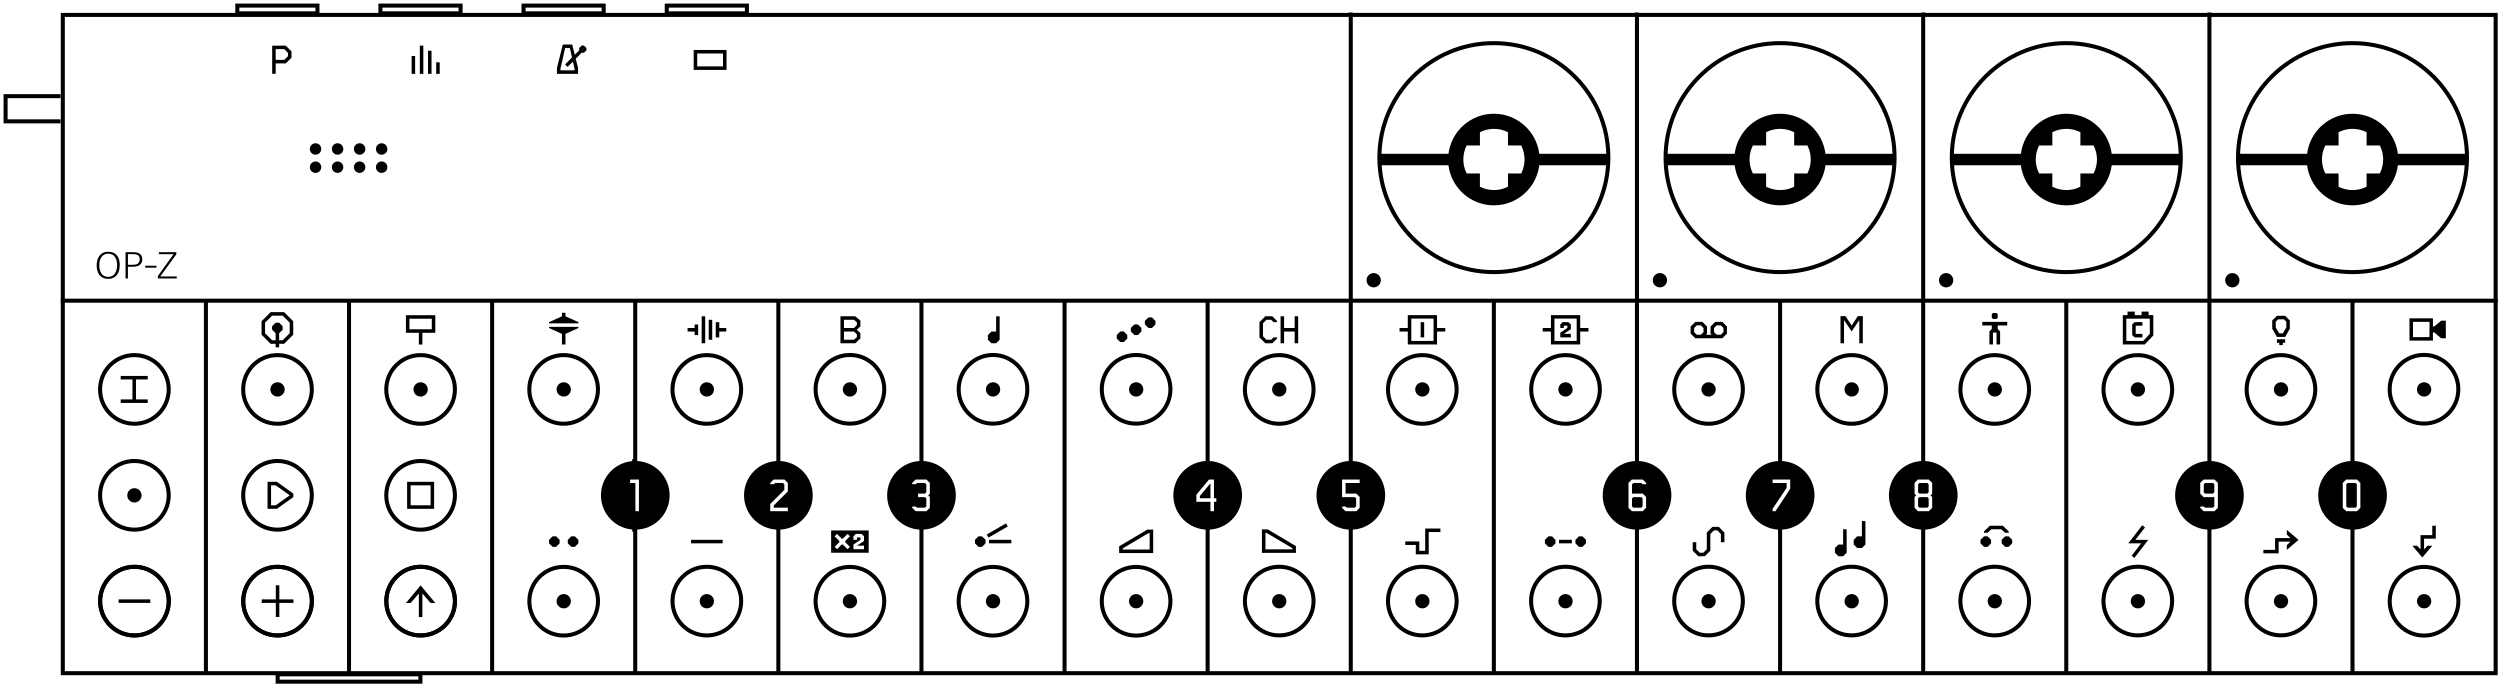 <?xml version="1.0" encoding="UTF-8"?>
<svg width="619px" height="170px" viewBox="0 0 619 170" version="1.1" xmlns="http://www.w3.org/2000/svg" xmlns:xlink="http://www.w3.org/1999/xlink">
    <!-- Generator: Sketch 51.3 (57544) - http://www.bohemiancoding.com/sketch -->
    <title>op-z 2</title>
    <desc>Created with Sketch.</desc>
    <defs></defs>
    <g id="Page-1" stroke="none" stroke-width="1" fill="none" fill-rule="evenodd">
        <g id="op-z" transform="translate(1, 1)" fill-rule="nonzero">
            <g id="Icons" transform="translate(22, 10)" fill="#000000">
                <g id="Group" transform="translate(0, 51)">
                    <path d="M45.555,57.3 L49.625,60.208 L49.625,61.08 L45.555,63.987 L43.243,63.987 L43.243,57.3 L45.555,57.3 Z M48.752,60.64 L45.262,58.17 L44.114,58.17 L44.114,63.112 L45.264,63.112 L48.752,60.64 Z" id="Combined-Shape"></path>
                    <polygon id="Path" points="6.887 36.894 9.795 36.894 9.795 31.954 6.887 31.954 6.887 31.081 13.574 31.081 13.574 31.953 10.667 31.953 10.667 36.893 13.574 36.893 13.574 37.766 6.887 37.766"></polygon>
                    <path d="M12.052,60.644 C12.052,61.624 11.259,62.416 10.282,62.416 C9.302,62.416 8.509,61.624 8.509,60.646 C8.509,59.668 9.301,58.873 10.279,58.873 C11.259,58.873 12.051,59.665 12.051,60.643 L12.052,60.644 Z" id="Path"></path>
                    <polygon id="Path" points="14.218 87.28 6.368 87.28 6.368 86.408 14.218 86.408"></polygon>
                    <polygon id="Path" points="49.65 87.28 46.162 87.28 46.162 90.77 45.29 90.77 45.29 87.28 41.8 87.28 41.8 86.408 45.29 86.408 45.29 82.918 46.162 82.918 46.162 86.408 49.652 86.408 49.652 87.28"></polygon>
                    <polygon id="Path" points="83.617 87.3 81.582 84.948 81.582 90.788 80.71 90.788 80.71 84.948 78.676 87.3 77.513 87.3 81.147 82.94 84.781 87.3 83.619 87.3"></polygon>
                    <path d="M84.487,57.3 L84.487,63.987 L77.801,63.987 L77.801,57.3 L84.488,57.3 L84.487,57.3 Z M78.675,58.17 L78.675,63.112 L83.617,63.112 L83.617,58.17 L78.675,58.17 Z" id="Combined-Shape"></path>
                    <path d="M8.087,0.439 L9.914,0.439 C10.624,0.439 11.148,0.547 11.499,0.772 C12.019,1.104 12.227,1.592 12.227,2.248 C12.227,3.04 11.777,3.643 11.03,3.895 C10.643,4.021 10.184,4.048 9.725,4.048 L8.672,4.048 L8.672,6.948 L8.087,6.948 L8.087,0.438 L8.087,0.439 Z M10.832,3.425 C11.337,3.245 11.598,2.705 11.598,2.192 C11.598,1.112 10.842,0.922 9.941,0.922 L8.673,0.922 L8.673,3.56 L9.646,3.56 C9.996,3.56 10.5,3.542 10.833,3.425 L10.832,3.425 Z M3.786,7.048 C1.769,7.048 0.932,5.518 0.932,3.681 C0.932,1.889 1.822,0.323 3.786,0.323 C5.829,0.323 6.648,1.743 6.648,3.626 C6.648,5.463 5.828,7.046 3.786,7.046 L3.786,7.048 Z M3.786,0.814 C2.166,0.814 1.58,2.274 1.58,3.677 C1.58,5.091 2.156,6.557 3.785,6.557 C5.425,6.557 6,5.099 6,3.677 C6,2.21 5.47,0.814 3.786,0.814 Z M15.728,4.28 L12.951,4.28 L12.951,3.802 L15.731,3.802 L15.731,4.28 L15.728,4.28 Z M20.76,6.95 L16.087,6.95 L16.087,6.346 L19.977,0.936 L16.347,0.936 L16.347,0.44 L20.66,0.44 L20.66,0.962 L16.68,6.454 L20.76,6.454 L20.76,6.949 L20.76,6.95 Z" id="Combined-Shape"></path>
                </g>
                <g id="Group" transform="translate(112, 118)">
                    <g id="Group-20" transform="translate(0, 3)">
                        <path d="M1.816,3.4 L0.946,2.53 L0.946,1.66 L1.816,0.788 L2.686,0.788 L3.558,1.658 L3.558,2.53 L2.688,3.402 L1.816,3.402 L1.816,3.4 Z M8.204,2.53 L7.332,3.4 L6.462,3.4 L5.59,2.53 L5.59,1.66 L6.462,0.788 L7.332,0.788 L8.205,1.658 L8.205,2.53 L8.204,2.53 Z" id="Combined-Shape"></path>
                        <path d="M4.579,18.633 C3.599,18.633 2.807,17.841 2.807,16.863 C2.807,15.885 3.601,15.09 4.579,15.09 C5.557,15.09 6.349,15.883 6.349,16.862 C6.349,17.842 5.559,18.632 4.579,18.632 L4.579,18.633 Z" id="Path"></path>
                    </g>
                    <g id="Group-21" transform="translate(36, 4)">
                        <path d="M4.011,17.633 C3.033,17.633 2.241,16.841 2.241,15.863 C2.241,14.885 3.033,14.09 4.011,14.09 C4.991,14.09 5.783,14.883 5.783,15.862 C5.783,16.842 4.989,17.632 4.011,17.632 L4.011,17.633 Z" id="Path"></path>
                        <polygon id="Path" points="7.931 1.53 0.087 1.53 0.087 0.66 7.929 0.66 7.929 1.53"></polygon>
                    </g>
                    <g id="Group-22" transform="translate(70, 2)">
                        <path d="M5.443,19.633 C4.465,19.633 3.673,18.841 3.673,17.863 C3.673,16.885 4.465,16.09 5.443,16.09 C6.423,16.09 7.215,16.883 7.215,17.862 C7.215,18.842 6.422,19.632 5.443,19.632 L5.443,19.633 Z" id="Path"></path>
                        <path d="M10.083,5.853 L0.787,5.853 L0.787,0.335 L10.082,0.335 L10.082,5.855 L10.083,5.853 Z M7.18,2.078 L8.052,2.078 L8.052,2.658 L6.312,3.821 L6.312,4.984 L8.922,4.984 L8.922,4.114 L7.18,4.114 L7.18,4.112 L8.923,2.952 L8.923,1.79 L8.345,1.21 L6.89,1.21 L6.31,1.79 L6.31,2.66 L7.18,2.66 L7.18,2.078 Z M1.662,4.402 L2.242,4.982 L3.404,3.822 L3.694,3.822 L4.857,4.982 L5.437,4.402 L4.277,3.24 L4.277,2.95 L5.437,1.788 L4.857,1.208 L3.695,2.368 L3.405,2.368 L2.243,1.208 L1.663,1.788 L2.823,2.95 L2.823,3.24 L1.662,4.402 Z" id="Combined-Shape"></path>
                    </g>
                    <g id="Group-23" transform="translate(106, 0)">
                        <path d="M8.528,1.347 L3.748,4.107 L3.313,3.352 L8.093,0.592 L8.528,1.347 Z M3.019,5.53 L2.147,6.402 L1.277,6.402 L0.404,5.53 L0.404,4.66 L1.276,3.788 L2.146,3.788 L3.016,4.658 L3.016,5.53 L3.019,5.53 Z M9.406,5.53 L3.889,5.53 L3.889,4.66 L9.409,4.66 L9.409,5.53 L9.406,5.53 Z" id="Combined-Shape"></path>
                        <path d="M4.876,21.633 C3.896,21.633 3.103,20.841 3.103,19.863 C3.103,18.885 3.896,18.09 4.875,18.09 C5.852,18.09 6.645,18.883 6.645,19.862 C6.645,20.842 5.852,21.632 4.875,21.632 L4.876,21.633 Z" id="Path"></path>
                    </g>
                    <g id="Group-24" transform="translate(142, 2)">
                        <path d="M4.308,19.633 C3.328,19.633 2.536,18.841 2.536,17.863 C2.536,16.885 3.329,16.09 4.308,16.09 C5.286,16.09 6.078,16.883 6.078,17.862 C6.078,18.842 5.286,19.632 4.308,19.632 L4.308,19.633 Z" id="Path"></path>
                        <path d="M8.524,5.943 L0.101,5.943 L0.101,4.265 L7.071,0.135 L8.524,0.135 L8.524,5.945 L8.524,5.943 Z M0.976,5.072 L7.656,5.072 L7.656,1.006 L7.366,1.006 L0.976,4.782 L0.976,5.072 Z" id="Combined-Shape"></path>
                    </g>
                    <g id="Group-25" transform="translate(177, 2)">
                        <path d="M4.743,19.633 C3.763,19.633 2.97,18.841 2.97,17.863 C2.97,16.885 3.764,16.09 4.742,16.09 C5.72,16.09 6.514,16.883 6.514,17.862 C6.514,18.842 5.72,19.632 4.742,19.632 L4.743,19.633 Z" id="Path"></path>
                        <path d="M8.878,5.893 L0.456,5.893 L0.456,0.083 L1.908,0.083 L8.878,4.229 L8.878,5.892 L8.878,5.893 Z M1.33,0.956 L1.33,5.022 L8.01,5.022 L8.01,4.732 L1.62,0.956 L1.33,0.956 Z" id="Combined-Shape"></path>
                    </g>
                    <g id="Group-26" transform="translate(212, 1)">
                        <path d="M5.179,20.633 C4.199,20.633 3.406,19.841 3.406,18.863 C3.406,17.885 4.199,17.09 5.178,17.09 C6.155,17.09 6.948,17.883 6.948,18.862 C6.948,19.842 6.155,20.632 5.178,20.632 L5.179,20.633 Z" id="Path"></path>
                        <polygon id="Path" points="9.651 1.735 6.746 1.735 6.746 7.255 3.551 7.255 3.551 4.93 0.937 4.93 0.937 4.06 4.422 4.06 4.422 6.383 5.875 6.383 5.875 0.863 9.651 0.863 9.651 1.735"></polygon>
                    </g>
                    <g id="Group-27" transform="translate(247, 3)">
                        <path d="M3.136,2.531 L2.264,3.403 L1.394,3.403 L0.522,2.531 L0.522,1.661 L1.392,0.789 L2.264,0.789 L3.136,1.659 L3.136,2.531 Z M4.008,2.531 L4.008,1.661 L7.196,1.661 L7.196,2.531 L4.008,2.531 Z M10.69,2.531 L9.818,3.403 L8.948,3.403 L8.076,2.531 L8.076,1.661 L8.946,0.789 L9.818,0.789 L10.69,1.659 L10.69,2.531 Z" id="Combined-Shape"></path>
                        <path d="M5.611,18.634 C4.633,18.634 3.841,17.842 3.841,16.864 C3.841,15.886 4.633,15.091 5.611,15.091 C6.591,15.091 7.384,15.884 7.384,16.863 C7.384,17.843 6.59,18.633 5.612,18.633 L5.611,18.634 Z" id="Path"></path>
                    </g>
                    <g id="Group-28" transform="translate(284, 1)">
                        <path d="M4.047,20.634 C3.067,20.634 2.275,19.842 2.275,18.864 C2.275,17.886 3.068,17.091 4.047,17.091 C5.025,17.091 5.817,17.884 5.817,18.863 C5.817,19.843 5.025,20.633 4.047,20.633 L4.047,20.634 Z" id="Path"></path>
                        <polygon id="Path" points="7.967 4.248 7.094 4.248 7.094 2.215 6.224 1.329 5.351 1.329 4.479 2.215 4.479 6.352 3.097 7.735 1.504 7.735 0.122 6.353 0.122 4.25 0.995 4.25 0.995 5.993 1.865 6.863 2.737 6.863 3.609 5.993 3.609 1.856 4.991 0.46 6.583 0.46 7.965 1.856 7.965 4.25"></polygon>
                    </g>
                    <g id="Group-29" transform="translate(319, 0)">
                        <path d="M1.197,8.726 L0.327,7.856 L0.327,6.694 L1.197,5.822 L2.357,5.822 L2.357,2.046 L3.231,2.046 L3.231,7.856 L2.358,8.726 L1.198,8.726 L1.197,8.726 Z M7.878,5.822 L7.005,6.692 L5.845,6.692 L4.973,5.822 L4.973,4.662 L5.843,3.788 L7.005,3.788 L7.005,0.013 L7.878,0.013 L7.878,5.823 L7.878,5.822 Z" id="Combined-Shape"></path>
                        <path d="M4.481,21.636 C3.501,21.636 2.709,20.843 2.709,19.864 C2.709,18.885 3.501,18.092 4.479,18.092 C5.459,18.092 6.252,18.885 6.252,19.864 C6.252,20.844 5.458,21.634 4.479,21.634 L4.481,21.636 Z" id="Path"></path>
                    </g>
                    <g id="Group-30" transform="translate(355, 1)">
                        <path d="M1.245,5.404 L0.665,4.824 L0.375,4.532 L0.375,3.662 L1.245,2.79 L2.117,2.79 L2.987,3.66 L2.987,4.532 L2.117,5.404 L1.245,5.404 Z M2.697,0.175 L5.893,0.175 L7.345,1.557 L7.345,1.917 L6.473,1.917 L5.531,1.047 L3.058,1.047 L2.116,1.917 L1.246,1.917 L1.246,1.557 L2.696,0.175 L2.697,0.175 Z M8.215,4.533 L7.345,5.405 L6.473,5.405 L5.893,4.825 L5.603,4.533 L5.603,3.663 L6.473,2.791 L7.345,2.791 L8.215,3.661 L8.215,4.533 Z" id="Combined-Shape"></path>
                        <path d="M3.912,20.636 C2.934,20.636 2.142,19.844 2.142,18.866 C2.142,17.888 2.934,17.093 3.912,17.093 C4.892,17.093 5.684,17.886 5.684,18.865 C5.684,19.845 4.891,20.635 3.914,20.635 L3.912,20.636 Z" id="Path"></path>
                    </g>
                    <g id="Group-31" transform="translate(391, 1)">
                        <path d="M3.345,20.636 C2.367,20.636 1.575,19.844 1.575,18.866 C1.575,17.888 2.367,17.093 3.345,17.093 C4.325,17.093 5.117,17.886 5.117,18.865 C5.117,19.845 4.324,20.635 3.347,20.635 L3.345,20.636 Z" id="Path"></path>
                        <polygon id="Path" points="2.469 8.143 1.787 7.607 4.167 4.527 0.972 4.527 4.414 0.053 5.101 0.583 2.714 3.666 5.909 3.666"></polygon>
                    </g>
                    <g id="Group-32" transform="translate(425, 2)">
                        <path d="M4.779,19.636 C3.799,19.636 3.007,18.844 3.007,17.866 C3.007,16.888 3.8,16.093 4.779,16.093 C5.757,16.093 6.549,16.886 6.549,17.865 C6.549,18.845 5.757,19.635 4.779,19.635 L4.779,19.636 Z" id="Path"></path>
                        <polygon id="Path" points="6.215 5.142 6.215 3.978 7.113 3.106 4.188 3.106 4.188 6.013 0.416 6.013 0.416 5.143 3.316 5.143 3.316 2.233 7.116 2.233 6.216 1.363 6.216 0.199 9.123 2.671 6.216 5.141"></polygon>
                    </g>
                    <g id="Group-33" transform="translate(462, 1)">
                        <path d="M3.212,20.635 C2.232,20.635 1.44,19.843 1.44,18.865 C1.44,17.887 2.233,17.092 3.212,17.092 C4.19,17.092 4.982,17.885 4.982,18.864 C4.982,19.844 4.19,20.634 3.212,20.634 L3.212,20.635 Z" id="Path"></path>
                        <polygon id="Path" points="6.106 3.375 3.199 3.375 3.199 6.017 4.071 5.117 5.233 5.117 2.763 8.027 0.29 5.117 1.452 5.117 2.325 6.017 2.325 2.5 5.232 2.5 5.232 0.167 6.104 0.167 6.104 3.372"></polygon>
                    </g>
                </g>
                <g id="Group" transform="translate(41, 66)">
                    <g id="Group-9" transform="translate(180, 1)">
                        <polygon id="Path" points="0.608 4.963 1.48 4.091 2.64 4.091 2.64 0.316 3.512 0.316 3.512 6.126 2.642 6.996 1.479 6.996 0.606 6.126 0.606 4.964"></polygon>
                        <path d="M1.88,16.65 C2.858,16.65 3.65,17.442 3.65,18.42 C3.65,19.398 2.858,20.192 1.88,20.192 C0.9,20.192 0.108,19.4 0.108,18.422 C0.108,17.444 0.901,16.65 1.878,16.65 L1.88,16.65 Z" id="Path"></path>
                    </g>
                    <g id="Group-8" transform="translate(144, 1)">
                        <path d="M0.098,0.313 L3.758,0.313 L5.036,1.378 L5.036,2.8 L4.119,3.64 L5.035,4.48 L5.035,5.782 L3.785,6.994 L0.097,6.994 L0.097,0.314 L0.098,0.313 Z M4.165,4.788 L3.437,4.088 L0.97,4.088 L0.97,6.123 L3.437,6.123 L4.165,5.473 L4.165,4.788 Z M4.165,2.49 L4.165,1.806 L3.437,1.186 L0.97,1.186 L0.97,3.218 L3.437,3.218 L4.165,2.49 Z" id="Combined-Shape"></path>
                        <path d="M4.218,18.421 C4.218,19.401 3.425,20.193 2.446,20.193 C1.468,20.193 0.676,19.401 0.676,18.423 C0.676,17.445 1.468,16.651 2.446,16.651 C3.426,16.651 4.218,17.443 4.218,18.421 Z" id="Path"></path>
                    </g>
                    <g id="Group-4">
                        <path d="M2.943,19.423 C2.943,18.445 3.736,17.653 4.715,17.653 C5.693,17.653 6.485,18.445 6.485,19.423 C6.485,20.401 5.693,21.195 4.715,21.195 C3.735,21.195 2.943,20.403 2.943,19.425 L2.943,19.423 Z" id="Path"></path>
                        <path d="M0.76,2.538 L3.012,0.285 L6.347,0.285 L8.6,2.539 L8.6,5.874 L6.347,8.126 L5.115,8.126 L5.115,8.996 L4.245,8.996 L4.245,8.126 L3.012,8.126 L0.759,5.873 L0.759,2.537 L0.76,2.538 Z M4.244,7.25 L4.244,5.51 L3.374,4.637 L3.374,3.767 L3.664,3.477 L4.244,2.895 L5.114,2.895 L5.986,3.765 L5.986,4.637 L5.116,5.509 L5.116,7.249 L5.986,7.249 L7.728,5.509 L7.728,2.894 L5.986,1.152 L3.373,1.152 L1.63,2.894 L1.63,5.508 L3.373,7.248 L4.244,7.25 Z" id="Combined-Shape"></path>
                    </g>
                    <g id="Group-5" transform="translate(36, 1)">
                        <path d="M2.374,18.423 C2.374,17.445 3.167,16.653 4.144,16.653 C5.124,16.653 5.917,17.445 5.917,18.423 C5.917,19.401 5.124,20.195 4.145,20.195 C3.167,20.195 2.375,19.403 2.375,18.425 L2.374,18.423 Z" id="Path"></path>
                        <path d="M7.784,4.403 L4.58,4.403 L4.58,7.307 L3.71,7.307 L3.71,4.4 L0.508,4.4 L0.508,0.043 L7.784,0.043 L7.784,4.4 L7.784,4.403 Z M1.38,0.914 L1.379,3.528 L6.912,3.528 L6.912,0.914 L1.38,0.914 Z" id="Combined-Shape"></path>
                    </g>
                    <g id="Group-6" transform="translate(71, 0)">
                        <path d="M2.809,19.42 C2.809,18.442 3.601,17.65 4.579,17.65 C5.557,17.65 6.349,18.442 6.349,19.42 C6.349,20.398 5.557,21.192 4.579,21.192 C3.599,21.192 2.807,20.4 2.807,19.422 L2.809,19.42 Z" id="Path"></path>
                        <polygon id="Path" points="8.204 4.218 5.01 5.67 5.01 8.284 4.14 8.284 4.14 5.67 0.945 4.218 0.945 3.928 8.205 3.928 8.205 4.218"></polygon>
                        <polygon id="Path" points="8.204 3.058 0.944 3.058 0.944 2.766 4.139 1.314 4.139 0.444 5.009 0.444 5.009 1.314 8.205 2.766 8.205 3.056"></polygon>
                    </g>
                    <g id="Group-7" transform="translate(106, 1)">
                        <path d="M5.013,16.651 C5.993,16.651 6.785,17.443 6.785,18.421 C6.785,19.399 5.992,20.193 5.013,20.193 C4.035,20.193 3.243,19.401 3.243,18.423 C3.243,17.445 4.035,16.651 5.013,16.651 Z" id="Path"></path>
                        <path d="M3.733,6.995 L3.733,0.315 L4.605,0.315 L4.605,6.995 L3.733,6.995 Z M5.476,6.125 L5.476,1.185 L6.346,1.185 L6.346,6.125 L5.476,6.125 Z M0.246,3.218 L1.988,3.218 L1.988,2.348 L2.86,2.348 L2.86,4.961 L1.988,4.961 L1.988,4.091 L0.246,4.091 L0.246,3.219 L0.246,3.218 Z M9.831,4.09 L8.088,4.09 L8.088,5.542 L7.218,5.542 L7.218,1.766 L8.088,1.766 L8.088,3.218 L9.831,3.218 L9.831,4.088 L9.831,4.09 Z" id="Combined-Shape"></path>
                    </g>
                    <g id="Group-10" transform="translate(212, 1)">
                        <path d="M3.991,3.205 L4.864,2.335 L5.734,2.335 L6.606,3.205 L6.606,4.077 L5.736,4.947 L4.864,4.947 L3.992,4.077 L3.992,3.205 L3.991,3.205 Z M0.502,4.948 L1.374,4.078 L2.244,4.078 L3.116,4.948 L3.116,5.82 L2.246,6.69 L1.374,6.69 L0.502,5.82 L0.502,4.948 Z M10.087,2.333 L9.217,3.205 L8.345,3.205 L7.475,2.335 L7.475,1.463 L8.345,0.593 L9.215,0.593 L10.088,1.463 L10.088,2.333 L10.087,2.333 Z" id="Combined-Shape"></path>
                        <path d="M5.313,16.65 C6.291,16.65 7.083,17.442 7.083,18.42 C7.083,19.398 6.291,20.192 5.313,20.192 C4.333,20.192 3.541,19.4 3.541,18.422 C3.541,17.444 4.334,16.65 5.313,16.65 Z" id="Path"></path>
                    </g>
                    <g id="Group-11" transform="translate(247, 1)">
                        <path d="M0.84,1.765 L2.292,0.315 L4.035,0.315 L5.197,1.475 L5.197,1.765 L4.325,1.765 L3.745,1.185 L2.583,1.185 L1.711,2.055 L1.711,5.252 L2.581,6.122 L3.744,6.122 L4.324,5.542 L5.197,5.542 L5.197,5.832 L4.035,6.994 L2.292,6.994 L0.84,5.542 L0.84,1.766 L0.84,1.765 Z M10.426,6.993 L9.556,6.993 L9.556,4.089 L6.941,4.089 L6.941,6.993 L6.069,6.993 L6.069,0.313 L6.942,0.313 L6.942,3.217 L9.556,3.217 L9.556,0.312 L10.426,0.312 L10.426,6.992 L10.426,6.993 Z" id="Combined-Shape"></path>
                        <path d="M5.743,16.65 C6.72,16.65 7.513,17.442 7.513,18.42 C7.513,19.398 6.72,20.192 5.743,20.192 C4.763,20.192 3.97,19.4 3.97,18.422 C3.97,17.444 4.764,16.65 5.743,16.65 Z" id="Path"></path>
                    </g>
                    <g id="Group-12" transform="translate(282, 1)">
                        <path d="M4.406,18.421 C4.406,17.443 5.199,16.651 6.178,16.651 C7.155,16.651 7.948,17.443 7.948,18.421 C7.948,19.399 7.155,20.193 6.178,20.193 C5.198,20.193 4.405,19.401 4.405,18.423 L4.406,18.421 Z" id="Path"></path>
                        <path d="M11.856,4.091 L9.816,4.091 L9.816,7.286 L2.568,7.286 L2.568,4.09 L0.526,4.09 L0.526,3.218 L2.566,3.218 L2.566,0.023 L9.814,0.023 L9.814,3.218 L11.854,3.218 L11.854,4.088 L11.856,4.091 Z M3.44,6.413 L8.944,6.413 L8.944,0.893 L3.44,0.893 L3.44,6.413 Z M5.757,2.637 L5.757,1.767 L6.629,1.767 L6.627,5.542 L5.757,5.542 L5.757,2.637 Z" id="Combined-Shape"></path>
                    </g>
                    <g id="Group-13" transform="translate(317, 1)">
                        <path d="M6.612,20.193 C5.635,20.193 4.842,19.401 4.842,18.423 C4.842,17.445 5.635,16.651 6.612,16.651 C7.592,16.651 8.385,17.443 8.385,18.421 C8.385,19.399 7.591,20.193 6.613,20.193 L6.612,20.193 Z" id="Path"></path>
                        <path d="M12.3,4.091 L10.26,4.091 L10.26,7.286 L3.012,7.286 L3.012,4.09 L0.972,4.09 L0.972,3.218 L3.012,3.218 L3.012,0.023 L10.259,0.023 L10.259,3.218 L12.299,3.218 L12.299,4.088 L12.3,4.091 Z M3.882,6.413 L9.386,6.413 L9.386,0.893 L3.882,0.893 L3.882,6.413 Z M5.327,2.347 L5.907,1.767 L7.363,1.767 L7.941,2.347 L7.941,3.509 L6.199,4.669 L7.942,4.669 L7.942,5.541 L5.332,5.541 L5.332,4.379 L7.072,3.217 L7.072,2.637 L6.197,2.637 L6.197,3.217 L5.327,3.217 L5.327,2.347 Z" id="Combined-Shape"></path>
                    </g>
                    <g id="Group-14" transform="translate(354, 2)">
                        <path d="M3.275,17.422 C3.275,16.444 4.068,15.652 5.047,15.652 C6.025,15.652 6.817,16.444 6.817,17.422 C6.817,18.4 6.025,19.194 5.047,19.194 C4.067,19.194 3.275,18.402 3.275,17.424 L3.275,17.422 Z" id="Path"></path>
                        <path d="M9.595,3.596 L8.435,4.758 L1.755,4.758 L0.593,3.598 L0.593,1.854 L1.755,0.692 L3.498,0.692 L4.66,1.854 L4.66,3.596 L4.37,3.886 L5.822,3.886 L5.53,3.596 L5.53,1.854 L6.692,0.692 L8.435,0.692 L9.597,1.854 L9.597,3.597 L9.595,3.596 Z M7.05,1.56 L6.4,2.213 L6.4,3.233 L7.05,3.885 L8.072,3.885 L8.722,3.235 L8.722,2.213 L8.072,1.561 L7.05,1.56 Z M2.113,1.56 L1.463,2.213 L1.463,3.233 L2.113,3.885 L3.133,3.885 L3.785,3.235 L3.785,2.213 L3.135,1.561 L2.113,1.56 Z" id="Combined-Shape"></path>
                    </g>
                    <g id="Group-15" transform="translate(391, 1)">
                        <polygon id="Path" points="3.469 4.052 1.579 1.249 1.579 6.996 0.707 6.996 0.707 0.28 1.943 0.28 3.469 2.6 4.995 0.28 6.231 0.28 6.231 6.996 5.359 6.996 5.359 1.249"></polygon>
                        <path d="M5.253,18.422 C5.253,19.402 4.459,20.194 3.481,20.194 C2.501,20.194 1.709,19.402 1.709,18.424 C1.709,17.446 2.501,16.652 3.479,16.652 C4.459,16.652 5.253,17.444 5.253,18.422 Z" id="Path"></path>
                    </g>
                    <g id="Group-16" transform="translate(426, 0)">
                        <path d="M6.987,2.702 L6.987,3.584 L4.635,3.584 L4.635,4.466 L5.223,5.054 L5.223,8.287 L4.341,8.287 L4.341,5.347 L3.459,5.347 L3.459,8.287 L2.579,8.287 L2.579,5.054 L3.165,4.466 L3.165,3.584 L0.815,3.584 L0.815,2.702 L6.987,2.702 Z M3.165,1.668 L3.165,0.786 L3.459,0.492 L4.341,0.492 L4.635,0.786 L4.635,1.668 L4.341,1.962 L3.459,1.962 L3.165,1.668 Z" id="Combined-Shape"></path>
                        <path d="M2.142,19.423 C2.142,18.445 2.934,17.653 3.912,17.653 C4.892,17.653 5.684,18.445 5.684,19.423 C5.684,20.401 4.891,21.195 3.914,21.195 C2.934,21.195 2.141,20.403 2.141,19.425 L2.142,19.423 Z" id="Path"></path>
                    </g>
                    <g id="Group-17" transform="translate(461, 0)">
                        <path d="M2.574,19.423 C2.574,18.445 3.367,17.653 4.346,17.653 C5.324,17.653 6.116,18.445 6.116,19.423 C6.116,20.401 5.324,21.195 4.346,21.195 C3.366,21.195 2.574,20.403 2.574,19.425 L2.574,19.423 Z" id="Path"></path>
                        <path d="M6.044,8.288 L0.61,8.288 L0.61,1.026 L1.772,1.026 L1.772,0.156 L3.559,0.156 L3.559,1.026 L5.257,1.026 L5.257,0.156 L7,0.156 L7,1.026 L8.162,1.026 L8.162,6.052 L6.042,8.287 L6.044,8.288 Z M1.48,7.413 L5.662,7.413 L7.289,5.67 L7.289,1.894 L1.479,1.894 L1.479,7.414 L1.48,7.413 Z M2.932,3.347 L3.512,2.767 L5.46,2.767 L5.46,3.637 L3.803,3.637 L3.803,5.67 L5.46,5.67 L5.46,6.542 L3.513,6.542 L2.933,5.962 L2.933,3.347 L2.932,3.347 Z" id="Combined-Shape"></path>
                    </g>
                    <g id="Group-18" transform="translate(498, 1)">
                        <path d="M2.779,16.652 C3.757,16.652 4.549,17.444 4.549,18.422 C4.549,19.4 3.757,20.194 2.779,20.194 C1.799,20.194 1.007,19.402 1.007,18.424 C1.007,17.446 1.8,16.652 2.779,16.652 Z" id="Path"></path>
                        <path d="M1.767,6.88 L1.767,6.008 L3.8,6.008 L3.8,6.88 L3.22,6.88 L3.22,7.46 L2.348,7.46 L2.348,6.88 L1.768,6.88 L1.767,6.88 Z M3.799,5.427 L1.767,5.427 L0.605,3.394 L0.605,1.361 L1.767,0.198 L3.8,0.198 L4.962,1.36 L4.962,3.392 L3.8,5.425 L3.799,5.427 Z M2.056,1.068 L1.476,1.648 L1.476,3.102 L2.346,4.554 L3.216,4.554 L4.089,3.102 L4.089,1.649 L3.507,1.067 L2.056,1.068 Z" id="Combined-Shape"></path>
                    </g>
                    <g id="Group-19" transform="translate(532, 1)">
                        <path d="M2.44,18.423 C2.44,17.445 3.233,16.653 4.212,16.653 C5.19,16.653 5.982,17.445 5.982,18.423 C5.982,19.401 5.19,20.195 4.212,20.195 C3.232,20.195 2.44,19.403 2.44,18.425 L2.44,18.423 Z" id="Path"></path>
                        <path d="M9.588,5.759 L8.426,5.759 L6.726,4.309 L6.393,4.309 L6.393,6.339 L0.585,6.339 L0.585,0.821 L6.395,0.821 L6.395,2.855 L6.685,2.855 L8.427,1.402 L9.589,1.402 L9.589,5.758 L9.588,5.759 Z M1.453,5.466 L5.52,5.466 L5.563,1.69 L1.453,1.69 L1.453,5.466 Z" id="Combined-Shape"></path>
                    </g>
                </g>
                <g id="Group" transform="translate(44, 0)">
                    <path d="M104.756,1.371 L112.889,1.371 L112.889,6.311 L104.755,6.311 L104.755,1.371 L104.756,1.371 Z M105.628,2.243 L105.628,5.438 L112.018,5.438 L112.018,2.243 L105.628,2.243 Z" id="Combined-Shape"></path>
                    <polygon id="Path" points="38.972 1.565 39.844 1.565 39.844 7.288 38.974 7.288 38.974 1.566"></polygon>
                    <polygon id="Path" points="36.946 0.289 37.818 0.289 37.818 7.289 36.946 7.289"></polygon>
                    <polygon id="Path" points="34.916 2.859 35.789 2.859 35.789 7.289 34.916 7.289"></polygon>
                    <path d="M0.39,0.303 L3.757,0.303 L5.175,1.72 L5.175,3.28 L3.757,4.698 L1.261,4.698 L1.261,7.278 L0.391,7.278 L0.391,0.3 L0.39,0.303 Z M4.303,2.915 L4.303,2.078 L3.396,1.171 L1.261,1.171 L1.261,3.824 L3.397,3.824 L4.303,2.915 Z" id="Combined-Shape"></path>
                    <polygon id="Path" points="41.872 7.29 41 7.29 41 4.433 41.872 4.433 41.872 7.29"></polygon>
                    <path d="M77.578,2.08 L77.011,2.08 L75.551,3.54 L76.124,5.835 L76.124,7.287 L70.9,7.287 L70.9,5.835 L72.35,0.025 L74.675,0.025 L75.307,2.555 L76.399,1.465 L76.396,0.895 L77.012,0.28 L77.578,0.28 L78.193,0.897 L78.193,1.464 L77.577,2.079 L77.578,2.08 Z M73.522,5.572 L72.907,4.956 L74.629,3.234 L74.093,0.897 L72.93,0.897 L71.77,5.981 L71.77,6.417 L75.255,6.417 L75.255,5.982 L74.857,4.239 L73.522,5.572 Z" id="Combined-Shape"></path>
                </g>
            </g>
            <g id="Keys" transform="translate(23, 86)">
                <circle id="Oval" stroke="#000000" stroke-linecap="square" cx="80.148" cy="61.838" r="8.5"></circle>
                <circle id="Oval" stroke="#000000" stroke-linecap="square" cx="576.193" cy="61.867" r="8.5"></circle>
                <circle id="Oval" stroke="#000000" stroke-linecap="square" cx="540.755" cy="61.816" r="8.5"></circle>
                <circle id="Oval" stroke="#000000" stroke-linecap="square" cx="505.317" cy="61.819" r="8.5"></circle>
                <circle id="Oval" stroke="#000000" stroke-linecap="square" cx="469.889" cy="61.82" r="8.5"></circle>
                <circle id="Oval" stroke="#000000" stroke-linecap="square" cx="434.46" cy="61.821" r="8.5"></circle>
                <circle id="Oval" stroke="#000000" stroke-linecap="square" cx="399.032" cy="61.822" r="8.5"></circle>
                <circle id="Oval" stroke="#000000" stroke-linecap="square" cx="363.594" cy="61.825" r="8.5"></circle>
                <circle id="Oval" stroke="#000000" stroke-linecap="square" cx="328.166" cy="61.826" r="8.5"></circle>
                <circle id="Oval" stroke="#000000" stroke-linecap="square" cx="292.737" cy="61.827" r="8.5"></circle>
                <circle id="Oval" stroke="#000000" stroke-linecap="square" cx="257.297" cy="61.869" r="8.5"></circle>
                <circle id="Oval" stroke="#000000" stroke-linecap="square" cx="221.866" cy="61.867" r="8.5"></circle>
                <circle id="Oval" stroke="#000000" stroke-linecap="square" cx="186.436" cy="61.865" r="8.5"></circle>
                <circle id="Oval" stroke="#000000" stroke-linecap="square" cx="151.014" cy="61.834" r="8.5"></circle>
                <circle id="Oval" stroke="#000000" stroke-linecap="square" cx="115.565" cy="61.855" r="8.5"></circle>
                <circle id="Oval" stroke="#000000" stroke-linecap="square" cx="44.72" cy="61.839" r="8.5"></circle>
                <circle id="Oval" stroke="#000000" stroke-linecap="square" cx="9.291" cy="61.84" r="8.5"></circle>
                <circle id="Oval" stroke="#000000" stroke-linecap="square" cx="44.707" cy="35.643" r="8.5"></circle>
                <circle id="Oval" stroke="#000000" stroke-linecap="square" cx="80.138" cy="35.646" r="8.5"></circle>
                <circle id="Oval" stroke="#000000" stroke-linecap="square" cx="9.276" cy="35.641" r="8.5"></circle>
                <circle id="Oval" stroke="#000000" stroke-linecap="square" cx="576.181" cy="9.376" r="8.5"></circle>
                <circle id="Oval" stroke="#000000" stroke-linecap="square" cx="540.764" cy="9.425" r="8.5"></circle>
                <circle id="Oval" stroke="#000000" stroke-linecap="square" cx="505.326" cy="9.43" r="8.5"></circle>
                <circle id="Oval" stroke="#000000" stroke-linecap="square" cx="469.895" cy="9.428" r="8.5"></circle>
                <circle id="Oval" stroke="#000000" stroke-linecap="square" cx="434.465" cy="9.426" r="8.5"></circle>
                <circle id="Oval" stroke="#000000" stroke-linecap="square" cx="399.034" cy="9.424" r="8.5"></circle>
                <circle id="Oval" stroke="#000000" stroke-linecap="square" cx="363.625" cy="9.424" r="8.5"></circle>
                <circle id="Oval" stroke="#000000" stroke-linecap="square" cx="328.166" cy="9.426" r="8.5"></circle>
                <circle id="Oval" stroke="#000000" stroke-linecap="square" cx="292.736" cy="9.424" r="8.5"></circle>
                <circle id="Oval" stroke="#000000" stroke-linecap="square" cx="257.297" cy="9.393" r="8.5"></circle>
                <circle id="Oval" stroke="#000000" stroke-linecap="square" cx="221.868" cy="9.394" r="8.5"></circle>
                <circle id="Oval" stroke="#000000" stroke-linecap="square" cx="186.44" cy="9.395" r="8.5"></circle>
                <circle id="Oval" stroke="#000000" stroke-linecap="square" cx="151.006" cy="9.423" r="8.5"></circle>
                <circle id="Oval" stroke="#000000" stroke-linecap="square" cx="115.555" cy="9.417" r="8.5"></circle>
                <circle id="Oval" stroke="#000000" stroke-linecap="square" cx="80.138" cy="9.426" r="8.5"></circle>
                <circle id="Oval" stroke="#000000" stroke-linecap="square" cx="44.708" cy="9.423" r="8.5"></circle>
                <circle id="Oval" stroke="#000000" stroke-linecap="square" cx="9.277" cy="9.421" r="8.5"></circle>
                <circle id="Oval" stroke="#000000" stroke-linecap="square" cx="80.148" cy="61.838" r="8.5"></circle>
                <circle id="Oval" stroke="#000000" stroke-linecap="square" cx="44.72" cy="61.839" r="8.5"></circle>
                <circle id="Oval" stroke="#000000" stroke-linecap="square" cx="9.291" cy="61.84" r="8.5"></circle>
                <g id="Group" transform="translate(124, 27)" fill="#000000">
                    <path d="M434.494,17.147 C429.798,17.147 425.99,13.34 425.99,8.643 C425.99,3.947 429.798,0.14 434.494,0.14 C439.191,0.14 442.999,3.947 442.999,8.644 C442.999,13.342 439.191,17.149 434.494,17.149 L434.494,17.147 Z M435.59,4.724 L432.903,4.724 L432.066,5.56 L432.066,11.736 L432.903,12.573 L435.591,12.573 L436.428,11.736 L436.428,5.561 L435.591,4.725 L435.59,4.724 Z M435.555,11.374 L435.229,11.701 L433.264,11.701 L432.938,11.376 L432.938,5.923 L433.263,5.597 L435.227,5.597 L435.552,5.923 L435.552,11.376 L435.555,11.374 Z" id="Combined-Shape"></path>
                    <path d="M399.062,17.148 C394.365,17.148 390.558,13.341 390.558,8.644 C390.558,3.948 394.365,0.141 399.062,0.141 C403.759,0.141 407.566,3.948 407.566,8.645 C407.566,13.343 403.759,17.15 399.062,17.15 L399.062,17.148 Z M400.303,4.724 L397.616,4.724 L396.779,5.56 L396.779,8.248 L397.615,9.085 L400.122,9.085 L400.268,8.975 L400.268,11.375 L399.942,11.701 L397.977,11.701 L397.651,11.411 L396.781,11.411 L396.781,11.738 L397.617,12.575 L400.304,12.575 L401.141,11.738 L401.141,5.562 L400.304,4.726 L400.303,4.724 Z M400.268,7.631 L400.268,7.887 L399.942,8.213 L397.977,8.213 L397.651,7.887 L397.651,5.923 L397.978,5.597 L399.943,5.597 L400.269,5.923 L400.269,7.633 L400.268,7.631 Z" id="Combined-Shape"></path>
                    <path d="M328.198,17.147 C323.5,17.147 319.693,13.34 319.693,8.643 C319.693,3.947 323.5,0.14 328.197,0.14 C332.894,0.14 336.701,3.947 336.701,8.644 C336.701,13.342 332.894,17.149 328.197,17.149 L328.198,17.147 Z M330.406,5.56 L329.569,4.724 L326.881,4.724 L326.044,5.56 L326.044,8.248 L326.444,8.648 L326.044,9.048 L326.044,11.736 L326.881,12.573 L329.568,12.573 L330.404,11.736 L330.404,9.049 L330.004,8.647 L330.404,8.247 L330.404,5.559 L330.406,5.56 Z M329.533,11.375 L329.207,11.701 L327.243,11.701 L326.917,11.376 L326.917,9.412 L327.243,9.087 L329.207,9.087 L329.533,9.413 L329.533,11.378 L329.533,11.375 Z M329.533,7.885 L329.207,8.212 L327.243,8.212 L326.917,7.886 L326.917,5.922 L327.243,5.596 L329.207,5.596 L329.533,5.922 L329.533,7.886 L329.533,7.885 Z" id="Combined-Shape"></path>
                    <path d="M292.763,17.146 C288.067,17.146 284.259,13.34 284.259,8.643 C284.259,3.947 288.067,0.14 292.764,0.14 C297.461,0.14 301.269,3.947 301.269,8.644 C301.269,13.342 297.461,17.149 292.765,17.149 L292.763,17.146 Z M295.25,7.036 L295.249,4.724 L290.887,4.724 L290.887,5.596 L294.377,5.596 L294.377,6.772 L290.889,12.005 L290.889,12.573 L291.616,12.573 L295.25,7.036 Z" id="Combined-Shape"></path>
                    <path d="M257.33,17.146 C252.633,17.146 248.826,13.339 248.826,8.642 C248.826,3.946 252.632,0.139 257.329,0.139 C262.026,0.139 265.833,3.946 265.833,8.643 C265.833,13.341 262.027,17.148 257.33,17.148 L257.33,17.146 Z M256.414,5.596 L258.379,5.596 L258.704,5.886 L259.576,5.886 L259.576,5.56 L258.739,4.724 L256.052,4.724 L255.215,5.56 L255.215,11.736 L256.052,12.573 L258.739,12.573 L259.576,11.736 L259.576,9.049 L258.739,8.211 L256.087,8.211 L256.087,5.921 L256.413,5.595 L256.414,5.596 Z M256.414,9.086 L258.379,9.086 L258.704,9.411 L258.704,11.376 L258.378,11.702 L256.412,11.702 L256.086,11.377 L256.086,9.413 L256.412,9.088 L256.414,9.086 Z" id="Combined-Shape"></path>
                    <path d="M186.459,17.145 C181.763,17.145 177.956,13.338 177.956,8.641 C177.956,3.945 181.763,0.138 186.46,0.138 C191.158,0.138 194.965,3.945 194.965,8.642 C194.965,13.34 191.158,17.147 186.461,17.147 L186.459,17.145 Z M188.654,5.596 L188.655,4.726 L184.295,4.726 L184.295,9.086 L187.458,9.086 L187.784,9.411 L187.782,11.375 L187.457,11.7 L185.491,11.7 L185.165,11.41 L184.293,11.41 L184.293,11.735 L185.13,12.572 L187.817,12.572 L188.654,11.735 L188.654,9.049 L187.817,8.212 L185.164,8.212 L185.164,5.596 L188.654,5.596 Z" id="Combined-Shape"></path>
                    <path d="M151.027,17.145 C146.329,17.145 142.522,13.338 142.522,8.641 C142.522,3.945 146.329,0.138 151.026,0.138 C155.722,0.138 159.529,3.945 159.529,8.642 C159.529,13.34 155.722,17.147 151.025,17.147 L151.027,17.145 Z M152.58,9.375 L152.58,4.725 L151.36,4.725 L148.22,8.491 L148.22,10.248 L151.708,10.248 L151.708,12.574 L152.581,12.574 L152.581,10.248 L153.163,10.248 L153.163,9.376 L152.583,9.376 L152.58,9.375 Z M151.708,9.375 L149.092,9.375 L149.092,8.805 L151.708,5.665 L151.708,9.375 Z" id="Combined-Shape"></path>
                    <path d="M80.159,17.145 C75.462,17.145 71.655,13.338 71.655,8.641 C71.655,3.945 75.462,0.138 80.159,0.138 C84.856,0.138 88.663,3.945 88.663,8.642 C88.663,13.34 84.857,17.147 80.159,17.147 L80.159,17.145 Z M82.227,8.248 L82.224,5.564 L81.387,4.727 L78.7,4.727 L77.863,5.563 L77.863,5.888 L78.735,5.888 L79.061,5.598 L81.027,5.598 L81.353,5.924 L81.353,7.888 L81.028,8.214 L79.318,8.214 L79.318,9.087 L81.028,9.087 L81.354,9.412 L81.354,11.376 L81.029,11.701 L79.064,11.701 L78.738,11.411 L77.866,11.411 L77.866,11.736 L78.703,12.573 L81.39,12.573 L82.227,11.736 L82.227,9.048 L81.827,8.648 L82.227,8.248 Z" id="Combined-Shape"></path>
                    <path d="M44.727,17.145 C40.029,17.145 36.222,13.338 36.222,8.641 C36.222,3.945 40.029,0.138 44.726,0.138 C49.422,0.138 53.229,3.945 53.229,8.642 C53.229,13.34 49.422,17.147 44.725,17.147 L44.727,17.145 Z M47.072,7.666 L47.072,5.563 L46.235,4.726 L43.548,4.726 L42.71,5.562 L42.71,5.887 L43.582,5.887 L43.909,5.597 L45.874,5.597 L46.2,5.923 L46.2,7.306 L42.712,10.794 L42.712,12.574 L47.072,12.574 L47.072,11.701 L43.584,11.701 L43.584,11.156 L47.072,7.666 Z" id="Combined-Shape"></path>
                    <path d="M9.294,17.145 C4.597,17.145 0.79,13.338 0.79,8.641 C0.79,3.945 4.597,0.138 9.294,0.138 C13.991,0.138 17.798,3.945 17.798,8.642 C17.798,13.34 13.991,17.147 9.294,17.147 L9.294,17.145 Z M10.2,12.573 L10.199,4.724 L8.017,4.724 L8.017,5.596 L9.327,5.596 L9.327,12.573 L10.2,12.573 Z" id="Combined-Shape"></path>
                </g>
            </g>
            <g id="Dials" transform="translate(337, 9)">
                <path d="M214.724,57.612 C215.704,57.612 216.496,58.405 216.496,59.382 C216.496,60.359 215.703,61.155 214.724,61.155 C213.746,61.155 212.954,60.361 212.954,59.383 C212.954,58.405 213.746,57.611 214.724,57.611 L214.724,57.612 Z" id="Path" fill="#000000"></path>
                <path d="M143.858,57.612 C144.838,57.612 145.63,58.405 145.63,59.382 C145.63,60.359 144.837,61.155 143.858,61.155 C142.879,61.155 142.088,60.361 142.088,59.383 C142.088,58.405 142.88,57.611 143.858,57.611 L143.858,57.612 Z" id="Path" fill="#000000"></path>
                <path d="M72.992,57.612 C73.972,57.612 74.764,58.405 74.764,59.382 C74.764,60.359 73.971,61.155 72.992,61.155 C72.013,61.155 71.22,60.361 71.22,59.383 C71.22,58.405 72.014,57.611 72.992,57.611 L72.992,57.612 Z" id="Path" fill="#000000"></path>
                <path d="M2.126,57.612 C3.106,57.612 3.898,58.405 3.898,59.382 C3.898,60.359 3.104,61.155 2.126,61.155 C1.148,61.155 0.354,60.361 0.354,59.383 C0.354,58.405 1.147,57.611 2.126,57.611 L2.126,57.612 Z" id="Path" fill="#000000"></path>
                <path d="M31.88,40.841 C26.1,40.841 21.34,36.511 20.64,30.921 L3.535,30.921 L3.535,28.085 L20.641,28.085 C21.341,22.493 26.101,18.165 31.881,18.165 C37.661,18.165 42.424,22.493 43.123,28.085 L60.229,28.085 L60.229,30.92 L43.123,30.92 C42.423,36.51 37.663,40.84 31.883,40.84 L31.88,40.841 Z M31.9,37.06 L31.901,37.061 C33.053,37.061 34.203,36.802 35.253,36.284 L35.373,36.227 L35.373,32.957 L38.641,32.957 L38.701,32.837 C39.737,30.737 39.737,28.23 38.701,26.13 L38.641,26.01 L35.373,26.01 L35.373,22.74 L35.253,22.682 C33.153,21.646 30.646,21.647 28.546,22.682 L28.428,22.739 L28.428,26.009 L25.158,26.009 L25.098,26.129 C24.063,28.229 24.063,30.736 25.098,32.836 L25.158,32.956 L28.426,32.956 L28.426,36.226 L28.546,36.284 C29.596,36.802 30.747,37.06 31.9,37.06 Z" id="Combined-Shape" fill="#000000"></path>
                <path d="M102.751,40.842 C96.971,40.842 92.209,36.512 91.511,30.922 L74.4,30.922 L74.4,28.086 L91.507,28.086 C92.207,22.494 96.967,18.166 102.747,18.166 C108.527,18.166 113.289,22.494 113.987,28.086 L131.094,28.086 L131.094,30.921 L113.988,30.921 C113.288,36.511 108.528,40.841 102.748,40.841 L102.751,40.842 Z M102.766,37.06 L102.764,37.061 C103.915,37.061 105.068,36.802 106.118,36.284 L106.236,36.227 L106.236,32.957 L109.506,32.957 L109.564,32.837 C110.601,30.737 110.601,28.23 109.564,26.13 L109.507,26.01 L106.237,26.01 L106.237,22.74 L106.119,22.682 C104.019,21.646 101.512,21.647 99.412,22.682 L99.294,22.739 L99.294,26.009 L96.024,26.009 L95.964,26.129 C94.929,28.229 94.929,30.736 95.964,32.836 L96.024,32.956 L99.292,32.956 L99.292,36.226 L99.412,36.284 C100.462,36.802 101.613,37.06 102.766,37.06 Z" id="Combined-Shape" fill="#000000"></path>
                <path d="M173.615,40.843 C167.835,40.843 163.075,36.513 162.375,30.923 L145.269,30.923 L145.269,28.087 L162.375,28.087 C163.075,22.495 167.835,18.167 173.615,18.167 C179.395,18.167 184.157,22.495 184.855,28.087 L201.962,28.087 L201.962,30.922 L184.856,30.922 C184.156,36.512 179.396,40.842 173.616,40.842 L173.615,40.843 Z M173.632,37.06 L173.632,37.061 C174.783,37.061 175.935,36.802 176.985,36.284 L177.103,36.227 L177.103,32.957 L180.373,32.957 L180.433,32.837 C181.468,30.737 181.468,28.23 180.433,26.13 L180.373,26.01 L177.105,26.01 L177.105,22.74 L176.985,22.682 C174.885,21.646 172.378,21.647 170.278,22.682 L170.16,22.739 L170.16,26.009 L166.89,26.009 L166.83,26.129 C165.795,28.229 165.795,30.736 166.83,32.836 L166.89,32.956 L170.158,32.956 L170.158,36.226 L170.278,36.284 C171.328,36.802 172.48,37.06 173.632,37.06 Z" id="Combined-Shape" fill="#000000"></path>
                <path d="M272.828,30.922 L255.72,30.922 C255.02,36.512 250.26,40.842 244.48,40.842 C238.7,40.842 233.938,36.512 233.24,30.922 L216.133,30.922 L216.133,28.086 L233.239,28.086 C233.937,22.494 238.699,18.166 244.479,18.166 C250.259,18.166 255.019,22.494 255.719,28.086 L272.825,28.086 L272.825,30.921 L272.828,30.922 Z M244.498,37.06 L244.498,37.061 C245.65,37.061 246.802,36.802 247.85,36.284 L247.97,36.227 L247.97,32.957 L251.237,32.957 L251.297,32.837 C252.333,30.737 252.333,28.23 251.297,26.13 L251.239,26.01 L247.972,26.01 L247.972,22.74 L247.852,22.682 C245.751,21.646 243.243,21.647 241.145,22.682 L241.025,22.739 L241.025,26.009 L237.757,26.009 L237.697,26.129 C236.661,28.229 236.661,30.736 237.697,32.836 L237.755,32.956 L241.025,32.956 L241.025,36.226 L241.145,36.284 C242.194,36.802 243.346,37.06 244.498,37.06 Z" id="Combined-Shape" fill="#000000"></path>
                <path d="M31.88,0.68 C16.246,0.68 3.535,13.4 3.535,29.025 C3.535,44.661 16.255,57.372 31.881,57.372 C47.507,57.372 60.229,44.65 60.229,29.025 C60.239,13.39 47.517,0.679 31.882,0.679 L31.88,0.68 Z M102.747,0.68 C87.112,0.68 74.401,13.4 74.401,29.026 C74.401,44.661 87.123,57.372 102.748,57.372 C118.373,57.372 131.095,44.652 131.095,29.026 C131.105,13.39 118.385,0.679 102.748,0.679 L102.747,0.68 Z M173.614,0.68 C157.978,0.68 145.267,13.4 145.267,29.026 C145.267,44.661 157.989,57.372 173.614,57.372 C189.239,57.372 201.96,44.652 201.96,29.026 C201.97,13.39 189.25,0.679 173.614,0.679 L173.614,0.68 Z M244.48,0.68 C228.844,0.68 216.133,13.4 216.133,29.026 C216.133,44.661 228.855,57.372 244.48,57.372 C260.105,57.372 272.826,44.652 272.826,29.026 C272.836,13.39 260.116,0.679 244.48,0.679 L244.48,0.68 Z" id="Shape" stroke="#000000" stroke-linecap="square"></path>
            </g>
            <g id="Outline">
                <path d="M57.76,0.384 L77.6,0.384 L77.6,2.308 L57.76,2.308 L57.76,0.384 Z M93.192,0.384 L113.035,0.384 L113.035,2.308 L93.192,2.308 L93.192,0.384 Z M128.625,0.384 L148.468,0.384 L148.468,2.308 L128.625,2.308 L128.625,0.384 Z M164.09,0.384 L183.934,0.384 L183.934,2.308 L164.09,2.308 L164.09,0.384 Z" id="Shape" stroke="#000000"></path>
                <path d="M14.55,73.452 L616.92,73.452 M49.984,73.452 L49.984,165.586 M85.417,73.452 L85.417,165.586 M120.85,73.452 L120.85,165.586 M156.28,165.585 L156.28,130.155 M156.28,113.145 L156.28,73.455 M191.72,165.585 L191.72,130.155 M191.72,113.145 L191.72,73.455 M227.15,165.585 L227.15,130.155 M227.15,113.145 L227.15,73.455 M298.01,165.585 L298.01,130.155 M298.01,113.145 L298.01,73.455 M333.45,165.585 L333.45,130.155 M333.45,113.145 L333.45,2.595 M404.31,165.585 L404.31,130.155 M404.31,113.145 L404.31,2.595 M439.75,165.585 L439.75,130.155 M439.75,113.145 L439.75,73.455 M475.18,165.585 L475.18,130.155 M475.18,113.145 L475.18,2.595 M510.61,165.576 L510.61,73.456 M368.88,165.576 L368.88,73.456 M262.58,165.576 L262.58,73.456 M546.05,165.585 L546.05,130.155 M546.05,113.145 L546.05,2.595 M581.48,165.585 L581.48,130.155 M581.48,113.145 L581.48,73.455 M156.28,113.145 L156.05,113.145 M156.28,130.155 L156.05,130.155" id="Shape" stroke="#000000" stroke-linecap="square"></path>
                <polygon id="Path" stroke="#000000" points="14.55 2.692 14.55 165.682 616.92 165.682 616.92 2.692"></polygon>
                <polyline id="Shape" stroke="#000000" points="13.994 29.046 0.384 29.046 0.384 22.806 13.994 22.806"></polyline>
                <polygon id="Shape" stroke="#000000" points="67.748 165.965 103.088 165.965 103.088 167.781 67.748 167.781"></polygon>
                <g id="Group" transform="translate(75, 34)" fill="#000000">
                    <path d="M2.13,7.81 C1.348,7.81 0.713,7.177 0.713,6.394 C0.713,5.611 1.348,4.977 2.13,4.977 C2.912,4.977 3.548,5.611 3.548,6.394 C3.548,7.177 2.913,7.811 2.13,7.811 L2.13,7.81 Z" id="Path"></path>
                    <path d="M2.13,3.305 C1.348,3.305 0.713,2.671 0.713,1.888 C0.713,1.106 1.348,0.471 2.13,0.471 C2.912,0.471 3.548,1.106 3.548,1.888 C3.548,2.67 2.913,3.306 2.13,3.306 L2.13,3.305 Z" id="Path"></path>
                    <path d="M7.586,7.812 C6.803,7.812 6.169,7.178 6.169,6.395 C6.169,5.612 6.803,4.978 7.585,4.978 C8.368,4.978 9.003,5.612 9.003,6.395 C9.003,7.178 8.368,7.812 7.585,7.812 L7.586,7.812 Z" id="Path"></path>
                    <path d="M7.586,3.306 C6.803,3.306 6.169,2.672 6.169,1.889 C6.169,1.107 6.803,0.472 7.585,0.472 C8.368,0.472 9.003,1.107 9.003,1.889 C9.003,2.671 8.368,3.307 7.585,3.307 L7.586,3.306 Z" id="Path"></path>
                    <path d="M13.042,7.813 C12.26,7.813 11.625,7.179 11.625,6.396 C11.625,5.613 12.259,4.979 13.042,4.979 C13.825,4.979 14.46,5.613 14.46,6.396 C14.46,7.179 13.825,7.813 13.042,7.813 Z" id="Path"></path>
                    <path d="M13.042,3.307 C12.26,3.307 11.625,2.673 11.625,1.89 C11.625,1.108 12.259,0.473 13.042,0.473 C13.825,0.473 14.46,1.108 14.46,1.89 C14.46,2.672 13.825,3.308 13.042,3.308 L13.042,3.307 Z" id="Path"></path>
                    <path d="M18.499,7.814 C17.715,7.814 17.079,7.18 17.079,6.397 C17.079,5.614 17.715,4.98 18.499,4.98 C19.279,4.98 19.915,5.614 19.915,6.397 C19.915,7.18 19.28,7.814 18.498,7.814 L18.499,7.814 Z" id="Path"></path>
                    <path d="M18.499,3.308 C17.715,3.308 17.079,2.674 17.079,1.891 C17.079,1.109 17.715,0.474 18.499,0.474 C19.279,0.474 19.915,1.109 19.915,1.891 C19.915,2.673 19.28,3.309 18.498,3.309 L18.499,3.308 Z" id="Path"></path>
                </g>
            </g>
        </g>
    </g>
</svg>
